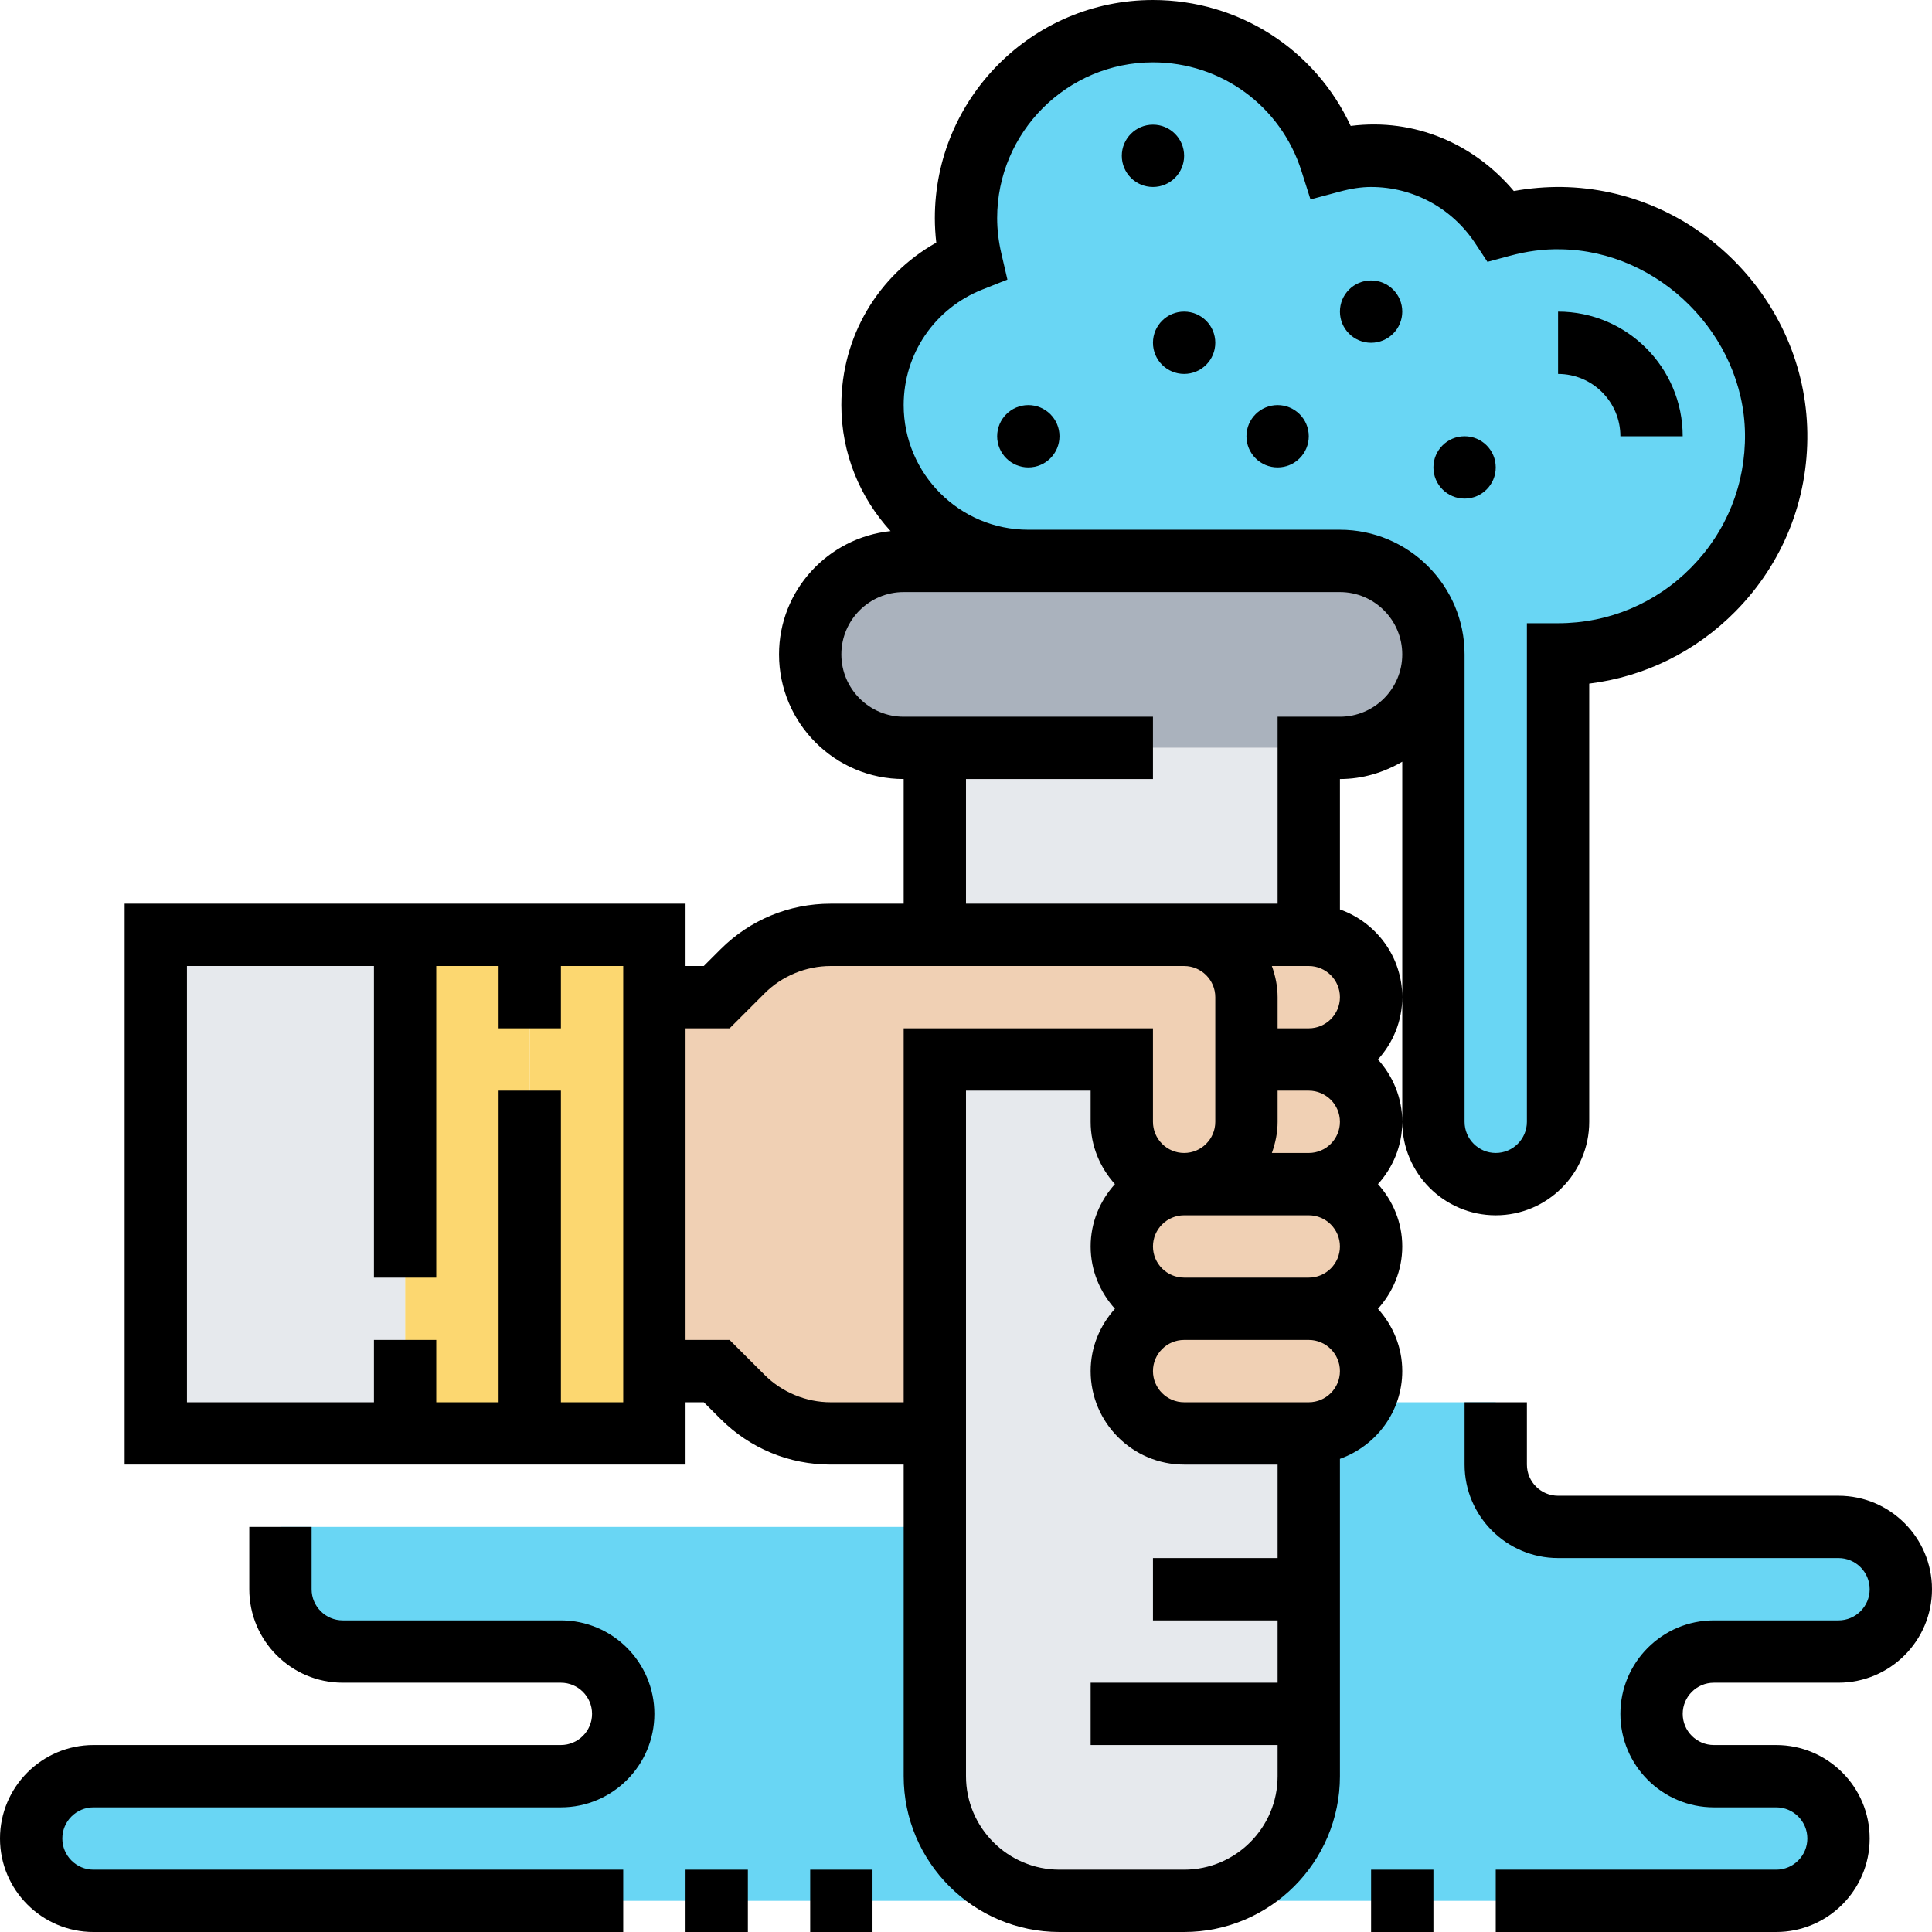 <svg height="496pt" viewBox="0 0 496 496" width="496pt" xmlns="http://www.w3.org/2000/svg"><path d="m136 240v128h-32v-128zm0 0" fill="#fcd770"/><path d="m104 344v24h-64v-128h64zm0 0" fill="#e6e9ed"/><path d="m168 352v16h-32v-128h32zm0 0" fill="#fcd770"/><path d="m483.281 396.719c2.957 2.883 4.719 6.883 4.719 11.281 0 8.801-7.199 16-16 16h-32c-4.398 0-8.398 1.762-11.281 4.719-2.957 2.883-4.719 6.883-4.719 11.281 0 8.801 7.199 16 16 16h16c4.398 0 8.398 1.762 11.281 4.719 2.957 2.883 4.719 6.883 4.719 11.281 0 8.801-7.199 16-16 16h-152c17.68 0 32-14.32 32-32v-88c4.398 0 8.398-1.762 11.281-4.719 1.039-.961 1.84-2.082 2.559-3.281h34.16v16c0 8.801 7.199 16 16 16h72c4.398 0 8.398 1.762 11.281 4.719zm0 0" fill="#69d6f4"/><path d="m272 488h-248c-8.801 0-16-7.199-16-16 0-4.398 1.762-8.398 4.719-11.281 2.883-2.957 6.883-4.719 11.281-4.719h120c8.801 0 16-7.199 16-16 0-4.398-1.762-8.398-4.719-11.281-2.883-2.957-6.883-4.719-11.281-4.719h-56c-8.801 0-16-7.199-16-16v-16h168v64c0 17.68 14.32 32 32 32zm0 0" fill="#69d6f4"/><path d="m344 144h-80c-22.078 0-40-17.922-40-40 0-16.879 10.48-31.281 25.281-37.121-.801-3.52-1.281-7.117-1.281-10.879 0-26.48 21.52-48 48-48 21.441 0 39.602 14.078 45.762 33.52 3.277-.879 6.637-1.52 10.238-1.52 13.922 0 26.238 7.199 33.359 18 4.879-1.359 10.082-2.078 15.441-2 29.758.398 54.801 25.441 55.199 55.199.398 31.281-24.801 56.801-56 56.801v120c0 8.801-7.199 16-16 16s-16-7.199-16-16v-120c0-13.281-10.719-24-24-24zm0 0" fill="#69d6f4"/><path d="m344 144c13.281 0 24 10.719 24 24 0 6.641-2.719 12.641-7.039 16.961-4.32 4.32-10.32 7.039-16.961 7.039h-112c-13.281 0-24-10.719-24-24 0-6.641 2.719-12.641 7.039-16.961 4.32-4.32 10.32-7.039 16.961-7.039zm0 0" fill="#aab2bd"/><path d="m336 440v16c0 17.68-14.32 32-32 32h-32c-17.68 0-32-14.32-32-32v-184h48v16c0 4.398 1.762 8.398 4.719 11.281 2.883 2.957 6.883 4.719 11.281 4.719-4.398 0-8.398 1.762-11.281 4.719-2.957 2.883-4.719 6.883-4.719 11.281 0 8.801 7.199 16 16 16-4.398 0-8.398 1.762-11.281 4.719-2.957 2.883-4.719 6.883-4.719 11.281 0 8.801 7.199 16 16 16h32zm0 0" fill="#e6e9ed"/><path d="m336 192v48h-96v-48zm0 0" fill="#e6e9ed"/><g fill="#f0d0b4"><path d="m320 288c0 8.801-7.199 16-16 16-4.398 0-8.398-1.762-11.281-4.719-2.957-2.883-4.719-6.883-4.719-11.281v-16h-48v96h-26.719c-8.48 0-16.641-3.359-22.641-9.359l-6.641-6.641h-16v-96h16l6.641-6.641c6-6 14.16-9.359 22.641-9.359h90.719c8.801 0 16 7.199 16 16zm0 0"/><path d="m336 304h-32c8.801 0 16-7.199 16-16v-16h16c8.801 0 16 7.199 16 16 0 4.398-1.762 8.398-4.719 11.281-2.883 2.957-6.883 4.719-11.281 4.719zm0 0"/><path d="m336 304c8.801 0 16 7.199 16 16 0 4.398-1.762 8.398-4.719 11.281-2.883 2.957-6.883 4.719-11.281 4.719h-32c-8.801 0-16-7.199-16-16 0-4.398 1.762-8.398 4.719-11.281 2.883-2.957 6.883-4.719 11.281-4.719zm0 0"/><path d="m349.84 360c-.719 1.199-1.52 2.32-2.559 3.281-2.883 2.957-6.883 4.719-11.281 4.719h-32c-8.801 0-16-7.199-16-16 0-4.398 1.762-8.398 4.719-11.281 2.883-2.957 6.883-4.719 11.281-4.719h32c8.801 0 16 7.199 16 16 0 2.879-.801 5.68-2.16 8zm0 0"/><path d="m336 240c8.801 0 16 7.199 16 16 0 4.398-1.762 8.398-4.719 11.281-2.883 2.957-6.883 4.719-11.281 4.719h-16v-16c0-8.801-7.199-16-16-16zm0 0"/></g><path d="m360 352c0-6.168-2.406-11.742-6.238-16 3.84-4.258 6.238-9.832 6.238-16s-2.406-11.742-6.238-16c3.84-4.258 6.238-9.832 6.238-16s-2.406-11.742-6.238-16c3.84-4.258 6.238-9.832 6.238-16 0-10.414-6.711-19.215-16-22.527v-33.473c5.855 0 11.273-1.695 16-4.449v92.449c0 13.23 10.77 24 24 24s24-10.77 24-24v-112.496c14.215-1.762 27.336-8.199 37.566-18.566 12.121-12.289 18.664-28.57 18.426-45.848-.48-34.305-28.785-62.609-63.09-63.09-4.047-.039-8.168.297-12.262 1.039-10.176-12.062-25.383-18.809-41.879-16.711-9.09-19.594-28.684-32.328-50.762-32.328-30.879 0-56 25.121-56 56 0 2.07.129 4.168.367 6.289-14.992 8.43-24.367 24.184-24.367 41.711 0 12.465 4.816 23.801 12.633 32.344-16.047 1.703-28.633 15.168-28.633 31.656 0 17.648 14.352 32 32 32v32h-18.742c-10.684 0-20.73 4.16-28.281 11.711l-4.289 4.289h-4.688v-16h-144v144h144v-16h4.688l4.289 4.281c7.551 7.551 17.598 11.719 28.281 11.719h18.742v80c0 22.055 17.945 40 40 40h32c22.055 0 40-17.945 40-40v-81.473c9.289-3.312 16-12.113 16-22.527zm-24 8h-32c-4.406 0-8-3.586-8-8s3.594-8 8-8h32c4.406 0 8 3.586 8 8s-3.594 8-8 8zm0-112c4.406 0 8 3.594 8 8 0 4.414-3.594 8-8 8h-8v-8c0-2.816-.574-5.488-1.473-8zm-8 40v-8h8c4.406 0 8 3.586 8 8s-3.594 8-8 8h-9.473c.898-2.512 1.473-5.184 1.473-8zm-16 24h24c4.406 0 8 3.586 8 8s-3.594 8-8 8h-32c-4.406 0-8-3.586-8-8s3.594-8 8-8zm-59.77-237.68 6.402-2.543-1.555-6.707c-.719-3.078-1.078-6.133-1.078-9.07 0-22.055 17.945-40 40-40 17.512 0 32.84 11.215 38.129 27.91l2.312 7.289 7.383-1.977c3.113-.84 5.711-1.223 8.176-1.223 10.754 0 20.719 5.383 26.688 14.398l3.184 4.824 5.578-1.504c4.414-1.207 8.816-1.824 13.23-1.719 25.297.352 46.961 22.016 47.312 47.312.176 12.961-4.727 25.168-13.824 34.391-9.078 9.219-21.223 14.297-34.168 14.297h-8v128c0 4.414-3.594 8-8 8s-8-3.586-8-8v-120c0-17.648-14.352-32-32-32h-80c-17.648 0-32-14.352-32-32 0-13.152 7.945-24.809 20.23-29.68zm-4.23 125.68h48v-16h-64c-8.824 0-16-7.176-16-16s7.176-16 16-16h112c8.824 0 16 7.176 16 16s-7.176 16-16 16h-16v48h-80zm-88 160h-16v-80h-16v80h-16v-16h-16v16h-48v-112h48v80h16v-80h16v16h16v-16h16zm72-96v96h-18.742c-6.32 0-12.496-2.559-16.969-7.031l-8.977-8.969h-11.312v-80h11.312l8.977-8.977c4.465-4.465 10.648-7.023 16.969-7.023h90.742c4.406 0 8 3.594 8 8v32c0 4.414-3.594 8-8 8s-8-3.586-8-8v-24zm72 216h-32c-13.23 0-24-10.77-24-24v-176h32v8c0 6.168 2.406 11.742 6.238 16-3.84 4.258-6.238 9.832-6.238 16s2.406 11.742 6.238 16c-3.84 4.258-6.238 9.832-6.238 16 0 13.23 10.77 24 24 24h24v24h-32v16h32v16h-48v16h48v8c0 13.23-10.77 24-24 24zm0 0"/><path d="m416 112h16c0-17.648-14.352-32-32-32v16c8.824 0 16 7.176 16 16zm0 0"/><path d="m272 112c0 4.418-3.582 8-8 8s-8-3.582-8-8 3.582-8 8-8 8 3.582 8 8zm0 0"/><path d="m304 40c0 4.418-3.582 8-8 8s-8-3.582-8-8 3.582-8 8-8 8 3.582 8 8zm0 0"/><path d="m312 88c0 4.418-3.582 8-8 8s-8-3.582-8-8 3.582-8 8-8 8 3.582 8 8zm0 0"/><path d="m360 80c0 4.418-3.582 8-8 8s-8-3.582-8-8 3.582-8 8-8 8 3.582 8 8zm0 0"/><path d="m384 120c0 4.418-3.582 8-8 8s-8-3.582-8-8 3.582-8 8-8 8 3.582 8 8zm0 0"/><path d="m336 112c0 4.418-3.582 8-8 8s-8-3.582-8-8 3.582-8 8-8 8 3.582 8 8zm0 0"/><path d="m352 480h16v16h-16zm0 0"/><path d="m440 432h32c13.23 0 24-10.77 24-24s-10.77-24-24-24h-72c-4.406 0-8-3.586-8-8v-16h-16v16c0 13.23 10.77 24 24 24h72c4.406 0 8 3.586 8 8s-3.594 8-8 8h-32c-13.23 0-24 10.77-24 24s10.77 24 24 24h16c4.406 0 8 3.586 8 8s-3.594 8-8 8h-72v16h72c13.23 0 24-10.77 24-24s-10.77-24-24-24h-16c-4.406 0-8-3.586-8-8s3.594-8 8-8zm0 0"/><path d="m144 416h-56c-4.406 0-8-3.586-8-8v-16h-16v16c0 13.23 10.77 24 24 24h56c4.406 0 8 3.586 8 8s-3.594 8-8 8h-120c-13.23 0-24 10.77-24 24s10.77 24 24 24h136v-16h-136c-4.406 0-8-3.586-8-8s3.594-8 8-8h120c13.23 0 24-10.77 24-24s-10.77-24-24-24zm0 0"/><path d="m176 480h16v16h-16zm0 0"/><path d="m208 480h16v16h-16zm0 0"/></svg>